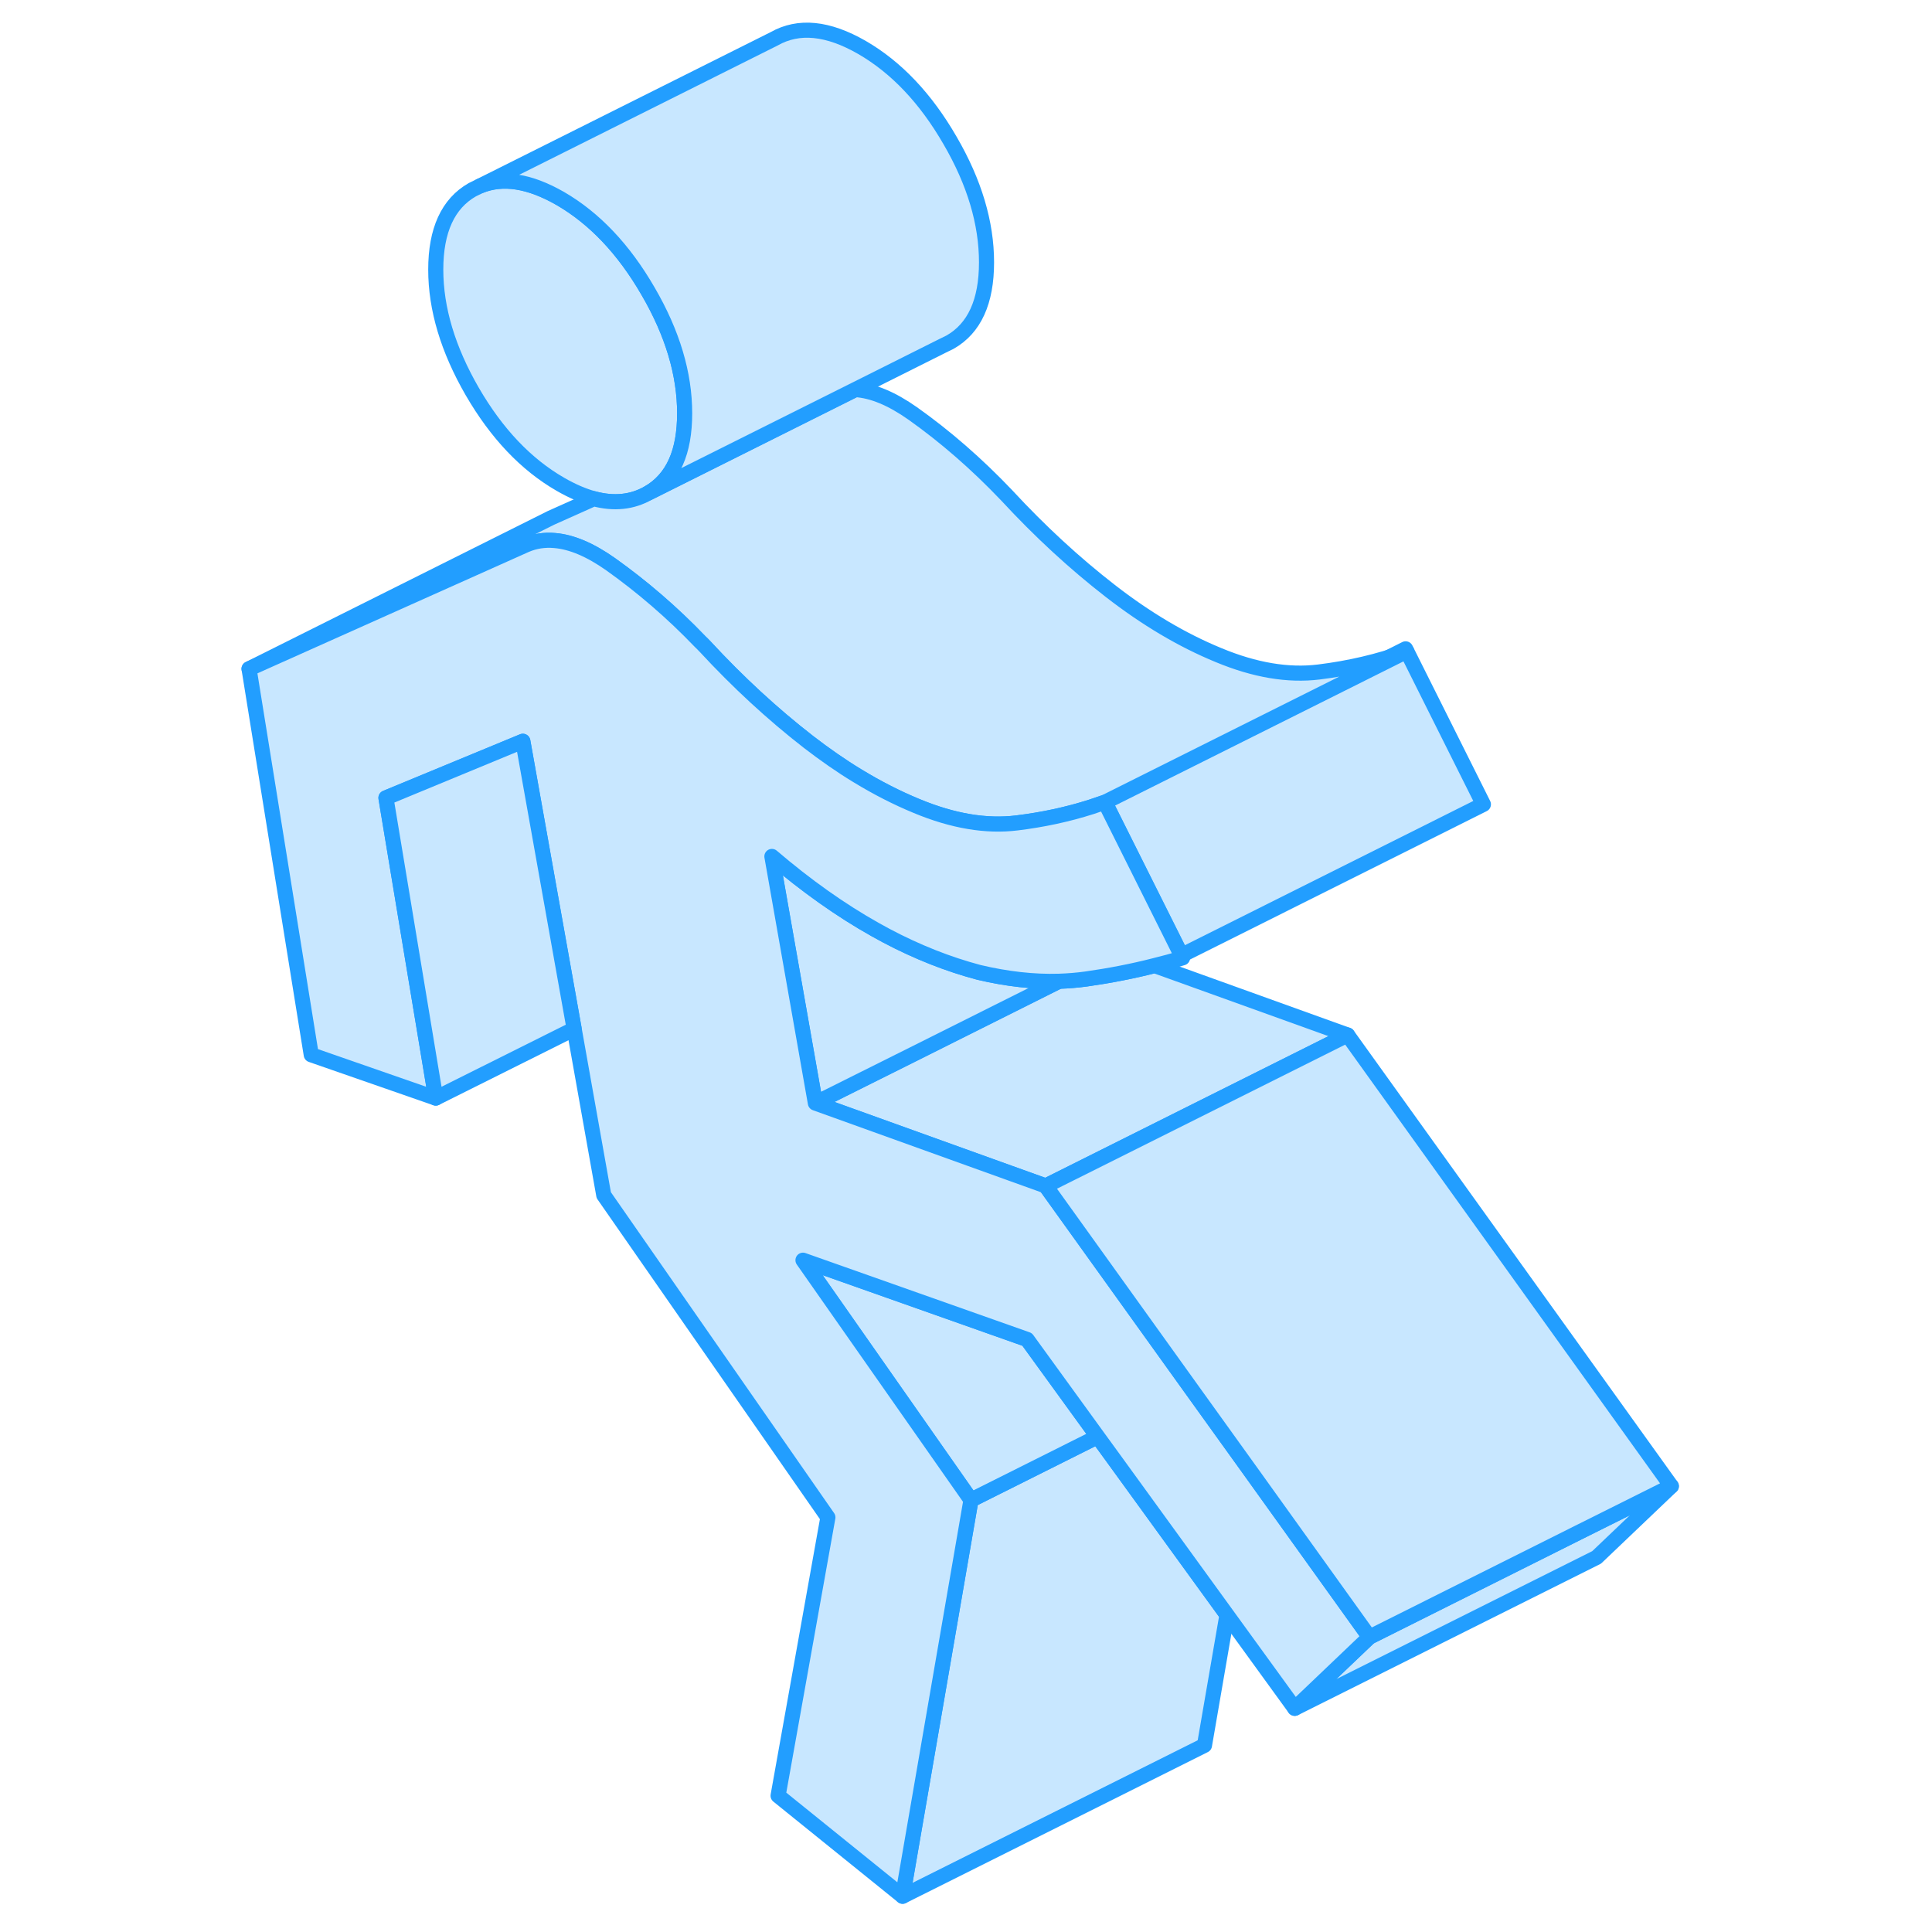 <svg width="48" height="48" viewBox="0 0 99 128" fill="#c8e7ff" xmlns="http://www.w3.org/2000/svg" stroke-width="1px" stroke-linecap="round" stroke-linejoin="round"><path d="M30.86 27.381C30.86 28.661 30.67 29.741 30.28 30.611C29.88 31.511 29.26 32.201 28.44 32.671C27.38 33.271 26.18 33.401 24.84 33.041C24.14 32.851 23.4 32.531 22.62 32.081C20.35 30.771 18.41 28.731 16.79 25.941C15.18 23.151 14.37 20.461 14.37 17.861C14.37 15.261 15.18 13.491 16.79 12.571L17.3 12.321C18.81 11.701 20.58 11.981 22.62 13.151C24.88 14.461 26.83 16.511 28.44 19.301C30.06 22.081 30.86 24.781 30.86 27.381Z" stroke="#229EFF" stroke-linejoin="round"/><path d="M66.79 106.992L65.3 115.632L45.3 125.632L49.83 99.382L58.22 95.182L59.26 96.612L66.79 106.992Z" stroke="#229EFF" stroke-linejoin="round"/><path d="M96.23 98.462L91.28 103.182L71.28 113.182L76.23 108.462L90.08 101.532L96.23 98.462Z" stroke="#229EFF" stroke-linejoin="round"/><path d="M74.779 68.572L62.36 74.782L60.32 75.802L54.779 78.572L51.11 77.252L39.52 73.082L45.969 69.862L55.659 65.012C56.269 64.992 56.88 64.942 57.459 64.862C59.01 64.642 60.52 64.352 61.999 63.972L74.779 68.572Z" stroke="#229EFF" stroke-linejoin="round"/><path d="M78.626 42.987L58.628 52.988L63.781 63.292L83.779 53.29L78.626 42.987Z" stroke="#229EFF" stroke-linejoin="round"/><path d="M78.7 43.151L58.7 53.151C58.41 53.252 58.12 53.352 57.82 53.452C56.23 53.962 54.58 54.312 52.87 54.522C50.85 54.772 48.63 54.401 46.23 53.401C44.92 52.861 43.63 52.202 42.33 51.411C41.24 50.752 40.15 49.992 39.06 49.151C36.69 47.312 34.4 45.202 32.2 42.822C32.1 42.721 32.01 42.621 31.9 42.522C30.01 40.551 28.02 38.852 25.97 37.392C24.61 36.431 23.37 35.901 22.24 35.812C21.57 35.752 20.94 35.852 20.35 36.102L2 44.312L22 34.312L24.84 33.041C26.18 33.401 27.38 33.272 28.44 32.672L42.16 25.811C43.31 25.881 44.58 26.412 45.97 27.392C48.13 28.922 50.21 30.732 52.2 32.822C54.4 35.202 56.69 37.312 59.06 39.151C61.43 40.992 63.82 42.411 66.23 43.401C68.63 44.401 70.85 44.772 72.87 44.522C74.9 44.272 76.84 43.822 78.7 43.151Z" stroke="#229EFF" stroke-linejoin="round"/><path d="M55.66 65.011L45.97 69.861L39.52 73.081L36.64 56.741C38.91 58.681 41.19 60.301 43.49 61.591C43.74 61.731 43.98 61.861 44.22 61.991C46.28 63.081 48.32 63.881 50.35 64.421C52.21 64.861 53.98 65.061 55.66 65.011Z" stroke="#229EFF" stroke-linejoin="round"/><path d="M58.22 95.181L49.83 99.381L38.7 83.491L53.55 88.741L58.22 95.181Z" stroke="#229EFF" stroke-linejoin="round"/><path d="M76.23 108.461L71.28 113.181L66.79 106.991L59.26 96.611L58.22 95.181L53.55 88.741L38.7 83.491L49.83 99.381L45.3 125.631L37.05 118.971L40.35 100.531L25.5 79.181L23.54 68.171L20.14 49.111L11.07 52.861L14.37 72.751L6.12 69.881L2 44.311L20.35 36.101C20.94 35.851 21.57 35.751 22.24 35.811C23.37 35.901 24.61 36.431 25.97 37.391C28.02 38.851 30.01 40.551 31.9 42.521C32.01 42.621 32.1 42.721 32.2 42.821C34.4 45.201 36.69 47.311 39.06 49.151C40.15 49.991 41.24 50.751 42.33 51.411C43.63 52.201 44.92 52.861 46.23 53.401C48.63 54.401 50.85 54.771 52.87 54.521C54.58 54.311 56.23 53.961 57.82 53.451C58.12 53.351 58.41 53.251 58.7 53.151L63.85 63.461C63.24 63.651 62.62 63.821 62 63.971C60.52 64.351 59.01 64.641 57.46 64.861C56.88 64.941 56.27 64.991 55.66 65.011C53.98 65.061 52.21 64.861 50.35 64.421C48.32 63.881 46.28 63.081 44.22 61.991C43.98 61.861 43.74 61.731 43.49 61.591C41.19 60.301 38.91 58.681 36.64 56.741L39.52 73.081L51.11 77.251L54.78 78.571L64.46 92.061L68.42 97.571L76.23 108.461Z" stroke="#229EFF" stroke-linejoin="round"/><path d="M96.23 98.461L90.08 101.531L76.23 108.461L68.42 97.571L64.46 92.061L54.78 78.571L60.32 75.801L62.36 74.781L74.78 68.571L96.23 98.461Z" stroke="#229EFF" stroke-linejoin="round"/><path d="M23.54 68.171L14.37 72.751L11.07 52.861L20.14 49.111L23.54 68.171Z" stroke="#229EFF" stroke-linejoin="round"/><path d="M50.86 17.381C50.86 19.981 50.06 21.751 48.44 22.671L47.93 22.921L42.16 25.811L28.44 32.671C29.26 32.201 29.88 31.511 30.28 30.611C30.67 29.741 30.86 28.661 30.86 27.381C30.86 24.781 30.06 22.081 28.44 19.301C26.83 16.511 24.88 14.461 22.62 13.151C20.58 11.981 18.81 11.701 17.3 12.321L36.79 2.571C38.41 1.651 40.35 1.841 42.62 3.151C44.88 4.461 46.83 6.511 48.44 9.301C50.06 12.081 50.86 14.781 50.86 17.381Z" stroke="#229EFF" stroke-linejoin="round"/></svg>